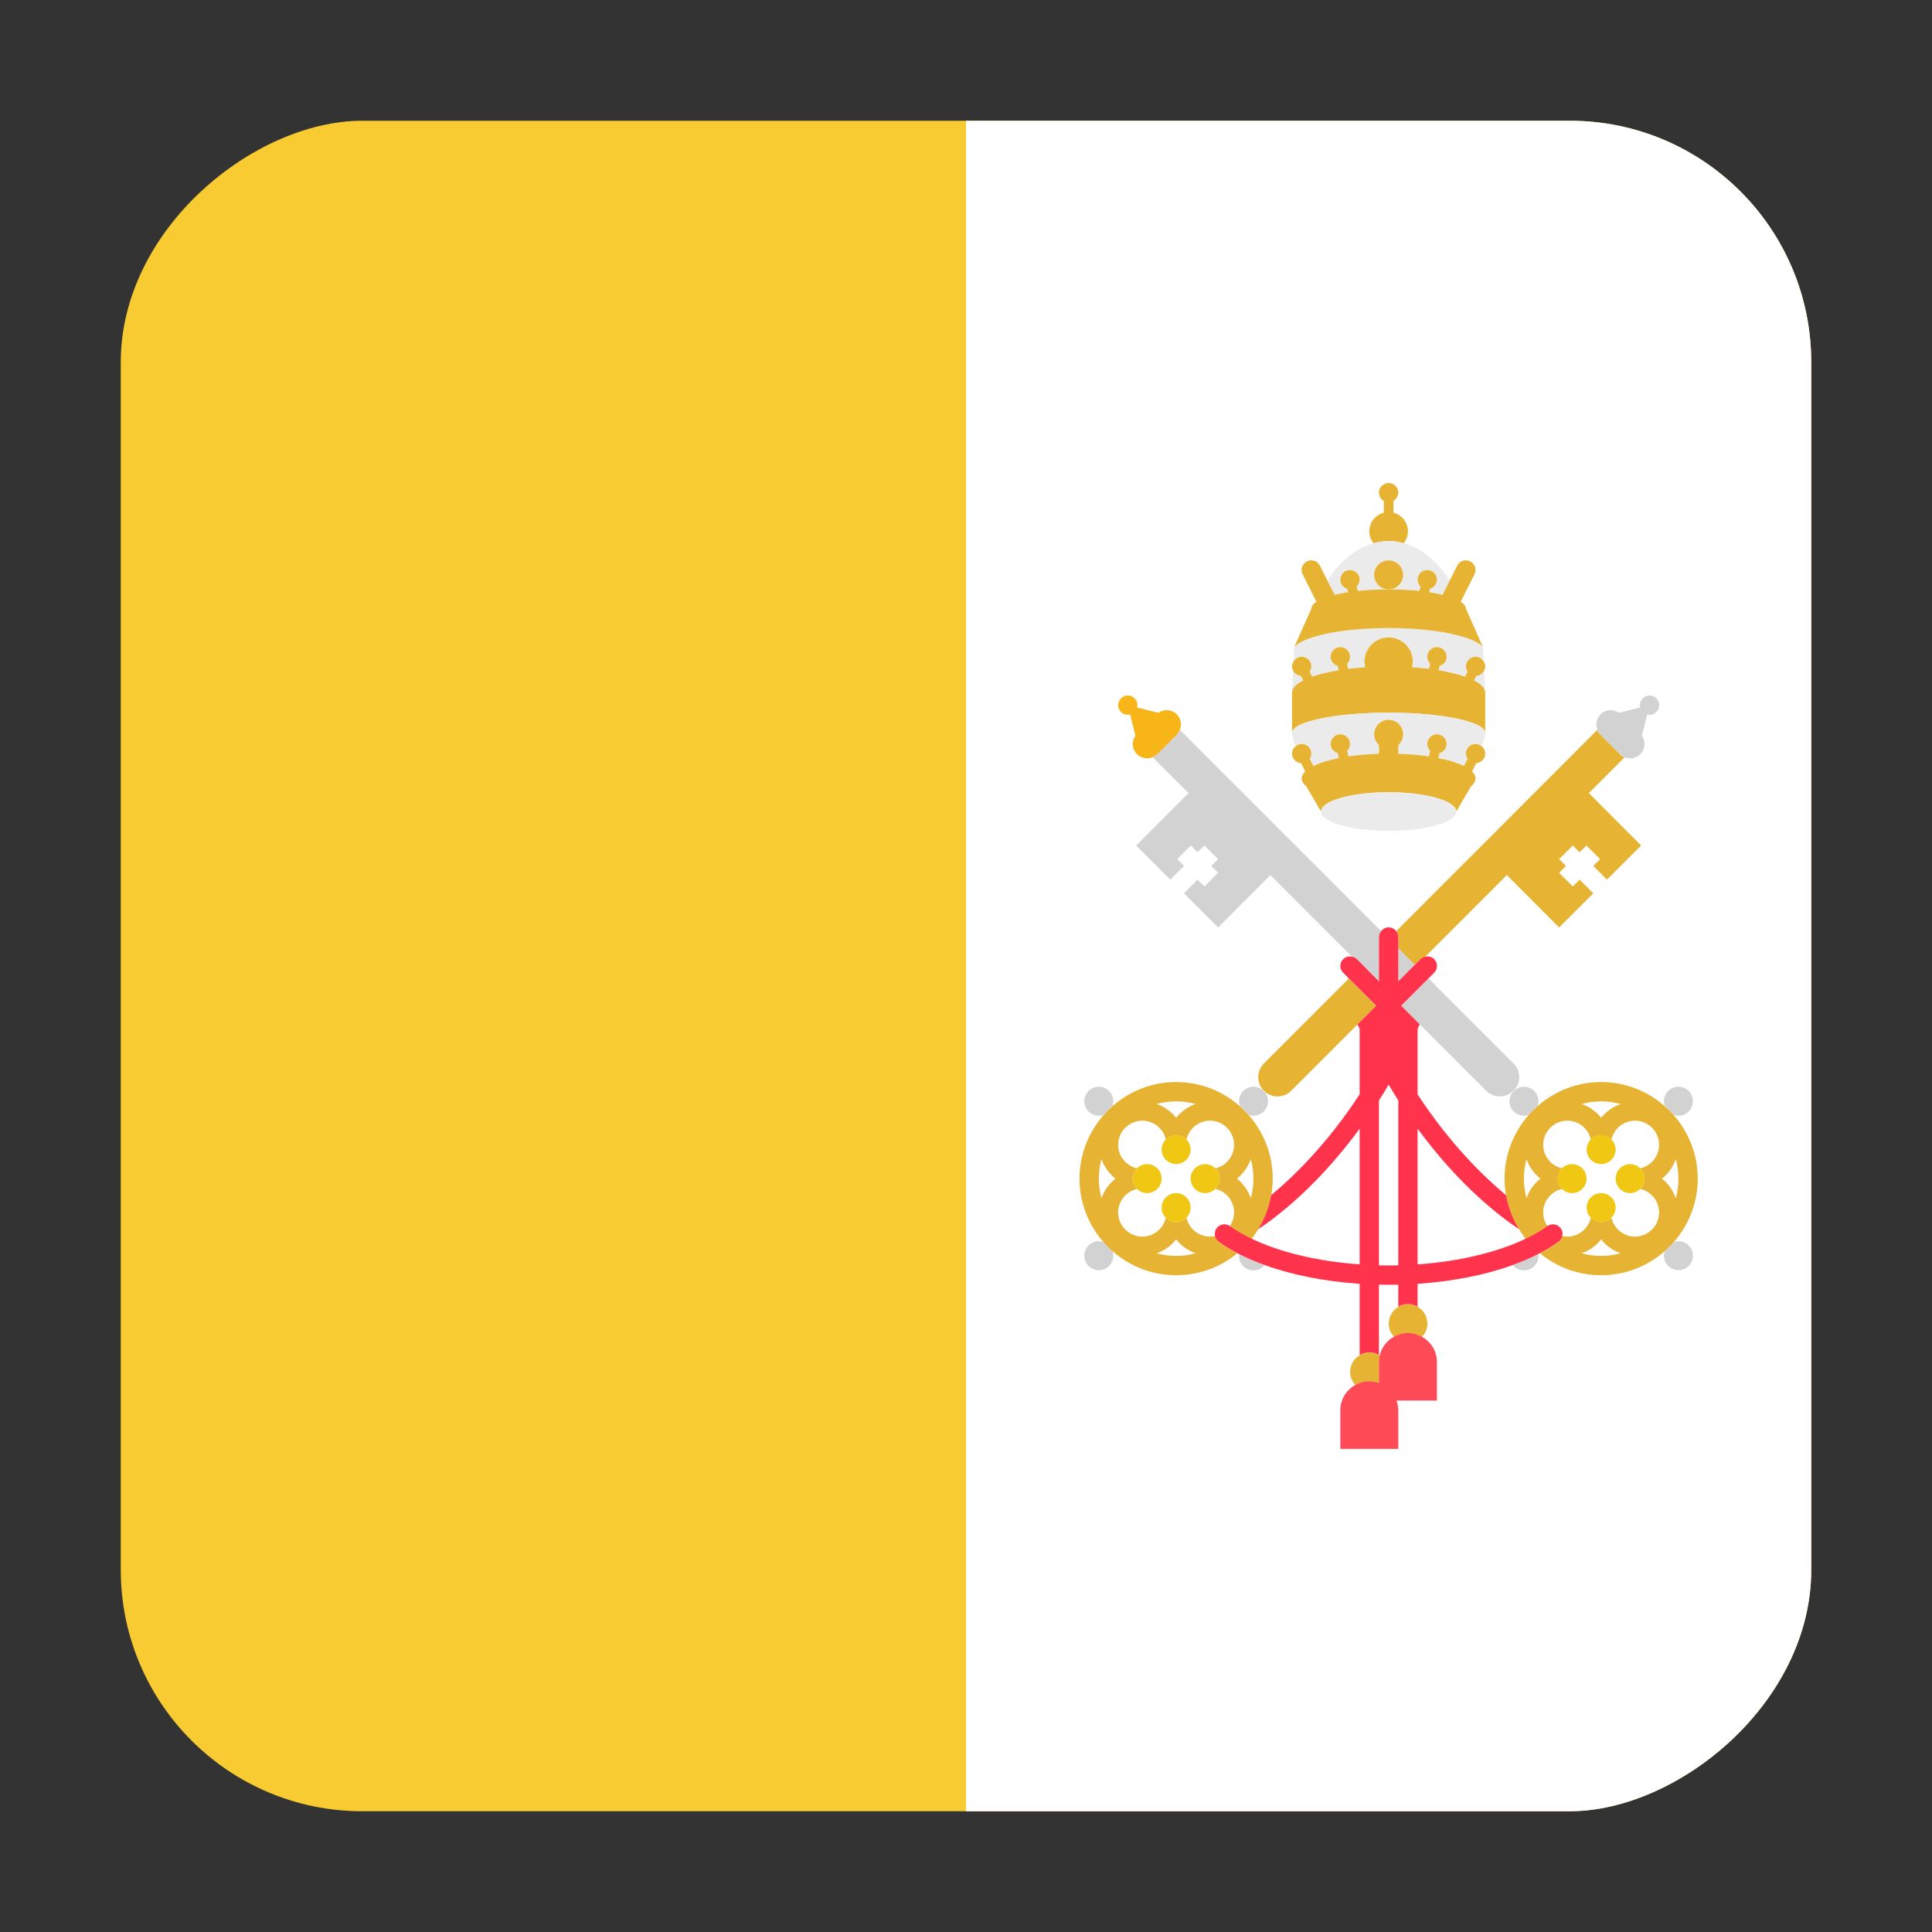 <svg width="16" height="16" viewBox="0 0 16 16" fill="none" xmlns="http://www.w3.org/2000/svg">
<rect x="0" y="0" width="16" height="16" fill="#333333" stroke="none"/>
<g clip-path="url(#clip0_5367_189063)">
<rect x="15" y="1" width="14" height="14" rx="2" transform="rotate(90 15 1)" fill="#F8CB32"/>
<path d="M15 1.241L15 14.759C15 14.892 14.752 15 14.447 15L8 15L8 1L14.447 1C14.752 1 15 1.108 15 1.241Z" fill="white"/>
<path d="M12.225 5.599L12.207 5.635C12.266 5.666 12.3 5.7 12.3 5.737L12.291 5.555C12.279 5.579 12.255 5.597 12.225 5.599Z" fill="#EBEBEB"/>
<path d="M10.793 5.635L10.775 5.599C10.746 5.597 10.722 5.579 10.709 5.555L10.7 5.737C10.7 5.7 10.734 5.666 10.793 5.635Z" fill="#EBEBEB"/>
<path d="M10.78 5.439C10.824 5.439 10.86 5.475 10.86 5.519C10.86 5.535 10.854 5.549 10.846 5.562L10.867 5.604C10.927 5.583 11.002 5.565 11.086 5.551L11.078 5.515C11.044 5.505 11.02 5.475 11.02 5.439C11.02 5.395 11.056 5.359 11.1 5.359C11.144 5.359 11.18 5.395 11.18 5.439C11.18 5.462 11.17 5.482 11.155 5.496L11.166 5.539C11.211 5.534 11.257 5.529 11.306 5.526C11.302 5.511 11.3 5.495 11.3 5.479C11.3 5.369 11.389 5.279 11.5 5.279C11.61 5.279 11.7 5.369 11.7 5.479C11.7 5.495 11.697 5.511 11.694 5.526C11.742 5.529 11.789 5.534 11.834 5.539L11.844 5.496C11.829 5.482 11.82 5.462 11.82 5.439C11.82 5.395 11.856 5.359 11.9 5.359C11.944 5.359 11.98 5.395 11.98 5.439C11.98 5.475 11.955 5.505 11.922 5.515L11.913 5.551C11.998 5.565 12.072 5.583 12.133 5.604L12.154 5.562C12.146 5.549 12.14 5.535 12.14 5.519C12.14 5.475 12.176 5.439 12.22 5.439C12.249 5.439 12.273 5.455 12.287 5.478L12.281 5.356C12.202 5.266 11.882 5.199 11.5 5.199C11.117 5.199 10.798 5.266 10.719 5.356L10.713 5.478C10.727 5.455 10.751 5.439 10.78 5.439Z" fill="#EBEBEB"/>
<path d="M11.625 4.499C11.646 4.472 11.66 4.438 11.66 4.4C11.66 4.326 11.609 4.264 11.54 4.246V4.148C11.563 4.134 11.58 4.109 11.58 4.08C11.58 4.036 11.544 4 11.5 4C11.456 4 11.42 4.036 11.42 4.08C11.42 4.109 11.436 4.134 11.46 4.148V4.246C11.391 4.263 11.34 4.326 11.34 4.4C11.34 4.438 11.353 4.472 11.375 4.499C11.416 4.488 11.457 4.48 11.5 4.48C11.543 4.48 11.584 4.488 11.625 4.499Z" fill="#E6B432"/>
<path d="M11.165 4.904L11.158 4.876C11.124 4.866 11.1 4.837 11.1 4.8C11.1 4.756 11.136 4.72 11.18 4.72C11.224 4.72 11.26 4.756 11.26 4.8C11.26 4.823 11.25 4.843 11.235 4.858L11.244 4.894C11.323 4.885 11.409 4.88 11.5 4.88C11.434 4.88 11.38 4.827 11.38 4.76C11.38 4.694 11.434 4.64 11.5 4.64C11.566 4.64 11.62 4.694 11.62 4.76C11.62 4.827 11.566 4.88 11.5 4.88C11.591 4.88 11.677 4.885 11.755 4.894L11.764 4.858C11.749 4.843 11.74 4.823 11.74 4.8C11.74 4.756 11.776 4.72 11.82 4.72C11.864 4.72 11.9 4.756 11.9 4.8C11.9 4.837 11.875 4.866 11.842 4.876L11.835 4.904C11.876 4.911 11.914 4.918 11.947 4.926L12.007 4.808C11.904 4.65 11.773 4.54 11.625 4.499C11.584 4.488 11.543 4.48 11.5 4.48C11.457 4.48 11.416 4.488 11.375 4.499C11.227 4.54 11.095 4.65 10.993 4.808L11.052 4.926C11.086 4.918 11.124 4.911 11.165 4.904Z" fill="#EBEBEB"/>
<path d="M11.421 11.456V11.281C11.421 11.262 11.423 11.245 11.427 11.227C11.425 11.226 11.423 11.225 11.421 11.223C11.397 11.21 11.37 11.201 11.341 11.201C11.311 11.201 11.284 11.21 11.261 11.223C11.213 11.251 11.181 11.302 11.181 11.361C11.181 11.404 11.198 11.443 11.226 11.472C11.26 11.453 11.299 11.441 11.341 11.441C11.369 11.441 11.396 11.447 11.421 11.456Z" fill="#E6B432"/>
<path d="M11.581 10.823C11.533 10.851 11.501 10.902 11.501 10.961C11.501 11.004 11.518 11.043 11.546 11.071C11.58 11.053 11.619 11.041 11.661 11.041C11.703 11.041 11.742 11.053 11.776 11.071C11.804 11.043 11.821 11.004 11.821 10.961C11.821 10.902 11.789 10.851 11.741 10.823C11.717 10.809 11.69 10.801 11.661 10.801C11.632 10.801 11.605 10.809 11.581 10.823Z" fill="#E6B432"/>
<path d="M11.544 11.07C11.486 11.102 11.442 11.158 11.426 11.225C11.422 11.242 11.42 11.26 11.42 11.279V11.454C11.395 11.445 11.368 11.439 11.34 11.439C11.298 11.439 11.259 11.451 11.224 11.47C11.15 11.511 11.1 11.588 11.1 11.679V11.999H11.58V11.679C11.58 11.651 11.574 11.624 11.565 11.599H11.9V11.279C11.9 11.188 11.849 11.111 11.775 11.07C11.741 11.051 11.702 11.039 11.66 11.039C11.618 11.039 11.579 11.051 11.544 11.07Z" fill="#FF4B57"/>
<path d="M11.58 7.854L11.716 7.991L11.763 7.944C11.774 7.933 11.788 7.927 11.802 7.924L12.479 7.247L12.912 7.681L13.195 7.398L13.082 7.285L13.025 7.341L12.912 7.228L12.969 7.171L12.912 7.115L13.025 7.002L13.082 7.058L13.138 7.002L13.252 7.115L13.195 7.171L13.308 7.285L13.591 7.002L13.158 6.568L13.454 6.272C13.44 6.266 13.426 6.257 13.415 6.245L13.255 6.085C13.243 6.074 13.234 6.06 13.228 6.045L11.562 7.712C11.572 7.726 11.58 7.742 11.58 7.761L11.58 7.854Z" fill="#E6B432"/>
<path d="M11.396 8.33L11.17 8.104L10.467 8.807C10.404 8.87 10.404 8.971 10.467 9.033C10.498 9.065 10.539 9.08 10.58 9.08C10.621 9.08 10.662 9.065 10.693 9.033L11.243 8.483L11.396 8.33Z" fill="#E6B432"/>
<path d="M9.213 9.16C9.218 9.147 9.22 9.134 9.22 9.12C9.22 9.054 9.167 9 9.1 9C9.034 9 8.98 9.054 8.98 9.12C8.98 9.186 9.034 9.24 9.1 9.24C9.115 9.24 9.128 9.237 9.14 9.233C9.163 9.207 9.187 9.183 9.213 9.16Z" fill="#D2D2D2"/>
<path d="M9.14 10.287C9.128 10.282 9.115 10.279 9.1 10.279C9.034 10.279 8.98 10.333 8.98 10.399C8.98 10.466 9.034 10.519 9.1 10.519C9.167 10.519 9.22 10.466 9.22 10.399C9.22 10.385 9.218 10.372 9.213 10.359C9.187 10.337 9.163 10.312 9.14 10.287Z" fill="#D2D2D2"/>
<path d="M10.341 9.233C10.353 9.237 10.367 9.24 10.381 9.24C10.447 9.24 10.501 9.186 10.501 9.12C10.501 9.054 10.447 9 10.381 9C10.315 9 10.261 9.054 10.261 9.12C10.261 9.134 10.264 9.147 10.268 9.16C10.294 9.183 10.318 9.207 10.341 9.233Z" fill="#D2D2D2"/>
<path d="M10.261 10.401C10.261 10.467 10.315 10.521 10.381 10.521C10.418 10.521 10.45 10.504 10.472 10.477C10.397 10.45 10.327 10.42 10.262 10.387C10.262 10.391 10.261 10.396 10.261 10.401Z" fill="#D2D2D2"/>
<path d="M10.093 10.285C10.077 10.273 10.066 10.255 10.063 10.236C10.049 10.239 10.035 10.241 10.021 10.241C9.925 10.241 9.846 10.174 9.826 10.085C9.804 10.107 9.774 10.121 9.74 10.121C9.707 10.121 9.677 10.107 9.655 10.085C9.635 10.174 9.555 10.241 9.46 10.241C9.35 10.241 9.26 10.151 9.26 10.041C9.26 9.946 9.327 9.867 9.416 9.846C9.394 9.824 9.38 9.794 9.38 9.761C9.38 9.727 9.394 9.697 9.416 9.676C9.327 9.655 9.26 9.576 9.26 9.481C9.26 9.371 9.35 9.281 9.46 9.281C9.555 9.281 9.635 9.348 9.655 9.437C9.677 9.415 9.707 9.401 9.74 9.401C9.774 9.401 9.804 9.415 9.826 9.437C9.846 9.348 9.925 9.281 10.021 9.281C10.131 9.281 10.22 9.371 10.22 9.481C10.22 9.576 10.154 9.655 10.065 9.676C10.087 9.697 10.101 9.728 10.101 9.761C10.101 9.794 10.087 9.825 10.065 9.846C10.154 9.866 10.22 9.946 10.22 10.041C10.22 10.083 10.207 10.122 10.185 10.154C10.186 10.155 10.187 10.155 10.187 10.155C10.239 10.193 10.299 10.228 10.365 10.26C10.385 10.235 10.403 10.209 10.42 10.181C10.473 10.096 10.51 10.001 10.528 9.899C10.536 9.854 10.54 9.808 10.54 9.761C10.54 9.559 10.464 9.375 10.341 9.234C10.318 9.208 10.293 9.184 10.268 9.161C10.127 9.037 9.943 8.961 9.74 8.961C9.538 8.961 9.354 9.037 9.213 9.161C9.187 9.184 9.163 9.208 9.14 9.234C9.016 9.375 8.94 9.559 8.94 9.761C8.94 9.963 9.016 10.147 9.14 10.288C9.163 10.314 9.187 10.338 9.213 10.361C9.354 10.485 9.538 10.561 9.74 10.561C9.933 10.561 10.109 10.493 10.247 10.379C10.192 10.35 10.14 10.319 10.093 10.285ZM10.359 9.599C10.373 9.651 10.38 9.705 10.38 9.761C10.38 9.817 10.373 9.871 10.359 9.923C10.336 9.858 10.296 9.803 10.244 9.761C10.296 9.719 10.336 9.664 10.359 9.599ZM9.902 9.142C9.838 9.165 9.782 9.205 9.74 9.257C9.699 9.205 9.643 9.165 9.579 9.142C9.63 9.129 9.684 9.121 9.74 9.121C9.796 9.121 9.85 9.129 9.902 9.142ZM9.122 9.599C9.145 9.664 9.185 9.719 9.237 9.761C9.185 9.803 9.145 9.858 9.122 9.923C9.108 9.871 9.1 9.817 9.1 9.761C9.1 9.705 9.108 9.651 9.122 9.599ZM9.579 10.379C9.643 10.357 9.699 10.317 9.74 10.264C9.782 10.317 9.838 10.357 9.902 10.379C9.85 10.393 9.796 10.401 9.74 10.401C9.684 10.401 9.63 10.393 9.579 10.379Z" fill="#E6B432"/>
<path d="M9.62 9.761C9.62 9.694 9.566 9.641 9.5 9.641C9.467 9.641 9.437 9.654 9.416 9.675C9.394 9.697 9.38 9.727 9.38 9.761C9.38 9.794 9.394 9.824 9.416 9.846C9.437 9.867 9.467 9.881 9.5 9.881C9.566 9.881 9.62 9.827 9.62 9.761Z" fill="#F0C814"/>
<path d="M9.86 9.761C9.86 9.827 9.914 9.881 9.98 9.881C10.013 9.881 10.043 9.867 10.065 9.846C10.087 9.824 10.1 9.794 10.1 9.761C10.1 9.727 10.087 9.697 10.065 9.675C10.043 9.654 10.013 9.641 9.98 9.641C9.914 9.641 9.86 9.694 9.86 9.761Z" fill="#F0C814"/>
<path d="M9.74 9.64C9.806 9.64 9.86 9.587 9.86 9.52C9.86 9.488 9.847 9.458 9.825 9.436C9.804 9.414 9.773 9.4 9.74 9.4C9.707 9.4 9.677 9.414 9.655 9.436C9.633 9.458 9.62 9.488 9.62 9.52C9.62 9.587 9.674 9.64 9.74 9.64Z" fill="#F0C814"/>
<path d="M9.74 9.881C9.674 9.881 9.62 9.935 9.62 10.001C9.62 10.034 9.633 10.063 9.655 10.085C9.677 10.107 9.707 10.121 9.74 10.121C9.774 10.121 9.804 10.107 9.825 10.085C9.847 10.063 9.86 10.034 9.86 10.001C9.86 9.935 9.806 9.881 9.74 9.881Z" fill="#F0C814"/>
<path d="M13.416 6.245C13.427 6.256 13.441 6.265 13.455 6.271C13.47 6.277 13.485 6.28 13.501 6.28C13.531 6.28 13.562 6.268 13.585 6.245C13.627 6.203 13.63 6.14 13.597 6.093L13.642 5.916C13.648 5.918 13.654 5.92 13.661 5.92C13.705 5.92 13.741 5.884 13.741 5.84C13.741 5.796 13.705 5.76 13.661 5.76C13.616 5.76 13.581 5.796 13.581 5.84C13.581 5.847 13.583 5.853 13.584 5.859L13.408 5.903C13.361 5.871 13.297 5.873 13.256 5.915C13.221 5.95 13.212 6.001 13.229 6.044C13.235 6.059 13.244 6.073 13.256 6.085L13.416 6.245Z" fill="#D2D2D2"/>
<path d="M11.421 8.127V8.081V7.761C11.421 7.742 11.428 7.726 11.439 7.712L9.772 6.045C9.766 6.06 9.757 6.074 9.745 6.085L9.585 6.245C9.574 6.257 9.56 6.266 9.546 6.272L9.843 6.568L9.409 7.002L9.692 7.285L9.805 7.171L9.749 7.115L9.862 7.002L9.918 7.058L9.975 7.002L10.088 7.115L10.031 7.171L10.088 7.228L9.975 7.341L9.918 7.285L9.805 7.398L10.088 7.681L10.521 7.247L11.198 7.924C11.212 7.927 11.226 7.933 11.237 7.944L11.421 8.127Z" fill="#D2D2D2"/>
<path d="M11.604 8.33L11.758 8.483L12.308 9.033C12.339 9.065 12.38 9.08 12.421 9.08C12.462 9.08 12.503 9.065 12.534 9.033C12.597 8.971 12.597 8.87 12.534 8.807L11.831 8.104L11.604 8.33Z" fill="#D2D2D2"/>
<path d="M11.58 8.08V8.127L11.717 7.99L11.58 7.854V8.08Z" fill="#D2D2D2"/>
<path d="M13.86 9.233C13.873 9.237 13.886 9.24 13.9 9.24C13.967 9.24 14.02 9.186 14.02 9.12C14.02 9.054 13.967 9 13.9 9C13.834 9 13.78 9.054 13.78 9.12C13.78 9.134 13.783 9.147 13.788 9.16C13.813 9.183 13.838 9.207 13.86 9.233Z" fill="#D2D2D2"/>
<path d="M13.9 10.279C13.886 10.279 13.873 10.282 13.86 10.287C13.838 10.312 13.813 10.337 13.788 10.359C13.783 10.372 13.78 10.385 13.78 10.399C13.78 10.466 13.834 10.519 13.9 10.519C13.967 10.519 14.02 10.466 14.02 10.399C14.02 10.333 13.967 10.279 13.9 10.279Z" fill="#D2D2D2"/>
<path d="M12.734 9.16C12.738 9.147 12.741 9.134 12.741 9.12C12.741 9.054 12.687 9 12.621 9C12.555 9 12.501 9.054 12.501 9.12C12.501 9.186 12.555 9.24 12.621 9.24C12.635 9.24 12.648 9.237 12.661 9.233C12.684 9.207 12.708 9.183 12.734 9.16Z" fill="#D2D2D2"/>
<path d="M12.621 10.521C12.687 10.521 12.741 10.467 12.741 10.401C12.741 10.396 12.74 10.391 12.739 10.387C12.675 10.42 12.604 10.45 12.529 10.477C12.551 10.504 12.584 10.521 12.621 10.521Z" fill="#D2D2D2"/>
<path d="M13.86 10.288C13.984 10.147 14.06 9.963 14.06 9.761C14.06 9.559 13.984 9.375 13.86 9.234C13.837 9.208 13.813 9.184 13.787 9.161C13.646 9.037 13.462 8.961 13.26 8.961C13.058 8.961 12.874 9.037 12.733 9.161C12.707 9.184 12.683 9.208 12.66 9.234C12.536 9.375 12.46 9.559 12.46 9.761C12.46 9.808 12.465 9.855 12.473 9.9C12.491 10.002 12.528 10.097 12.581 10.181C12.598 10.209 12.616 10.235 12.636 10.26C12.702 10.228 12.761 10.193 12.813 10.156C12.814 10.155 12.815 10.155 12.816 10.155C12.793 10.122 12.78 10.083 12.78 10.041C12.78 9.946 12.847 9.867 12.936 9.846C12.914 9.825 12.9 9.794 12.9 9.761C12.9 9.728 12.914 9.697 12.936 9.676C12.847 9.655 12.78 9.576 12.78 9.481C12.78 9.371 12.87 9.281 12.98 9.281C13.075 9.281 13.154 9.348 13.175 9.437C13.196 9.415 13.227 9.401 13.26 9.401C13.293 9.401 13.324 9.415 13.345 9.437C13.366 9.348 13.445 9.281 13.54 9.281C13.65 9.281 13.74 9.371 13.74 9.481C13.74 9.576 13.673 9.655 13.584 9.676C13.606 9.697 13.62 9.728 13.62 9.761C13.62 9.794 13.606 9.825 13.584 9.846C13.673 9.867 13.74 9.946 13.74 10.041C13.74 10.151 13.65 10.241 13.54 10.241C13.445 10.241 13.366 10.174 13.345 10.085C13.323 10.107 13.293 10.121 13.26 10.121C13.227 10.121 13.196 10.107 13.175 10.085C13.154 10.174 13.075 10.241 12.98 10.241C12.966 10.241 12.951 10.239 12.938 10.236C12.934 10.255 12.924 10.273 12.907 10.285C12.861 10.319 12.809 10.35 12.753 10.379C12.891 10.493 13.068 10.561 13.26 10.561C13.462 10.561 13.646 10.485 13.787 10.361C13.813 10.338 13.837 10.314 13.86 10.288ZM12.642 9.923C12.628 9.871 12.62 9.817 12.62 9.761C12.62 9.705 12.628 9.651 12.642 9.599C12.664 9.664 12.704 9.719 12.757 9.761C12.704 9.803 12.664 9.858 12.642 9.923ZM13.26 9.257C13.218 9.205 13.163 9.165 13.098 9.143C13.15 9.129 13.204 9.121 13.26 9.121C13.316 9.121 13.37 9.129 13.422 9.143C13.357 9.165 13.302 9.205 13.26 9.257ZM13.878 9.599C13.892 9.651 13.9 9.705 13.9 9.761C13.9 9.817 13.892 9.871 13.878 9.923C13.856 9.858 13.816 9.803 13.764 9.761C13.816 9.719 13.856 9.664 13.878 9.599ZM13.098 10.379C13.163 10.357 13.218 10.317 13.26 10.264C13.302 10.317 13.357 10.357 13.422 10.379C13.37 10.393 13.316 10.401 13.26 10.401C13.204 10.401 13.15 10.393 13.098 10.379Z" fill="#E6B432"/>
<path d="M13.38 9.761C13.38 9.827 13.434 9.881 13.5 9.881C13.533 9.881 13.562 9.867 13.584 9.846C13.606 9.824 13.62 9.794 13.62 9.761C13.62 9.727 13.606 9.697 13.584 9.675C13.562 9.654 13.533 9.641 13.5 9.641C13.434 9.641 13.38 9.694 13.38 9.761Z" fill="#F0C814"/>
<path d="M13.139 9.761C13.139 9.694 13.086 9.641 13.019 9.641C12.986 9.641 12.957 9.654 12.935 9.675C12.913 9.697 12.899 9.727 12.899 9.761C12.899 9.794 12.913 9.824 12.935 9.846C12.957 9.867 12.986 9.881 13.019 9.881C13.086 9.881 13.139 9.827 13.139 9.761Z" fill="#F0C814"/>
<path d="M13.26 9.64C13.326 9.64 13.38 9.587 13.38 9.52C13.38 9.488 13.366 9.458 13.345 9.436C13.323 9.414 13.293 9.4 13.26 9.4C13.226 9.4 13.196 9.414 13.174 9.436C13.153 9.458 13.14 9.488 13.14 9.52C13.14 9.587 13.193 9.64 13.26 9.64Z" fill="#F0C814"/>
<path d="M13.26 9.881C13.193 9.881 13.14 9.935 13.14 10.001C13.14 10.034 13.153 10.063 13.174 10.085C13.196 10.107 13.226 10.121 13.26 10.121C13.293 10.121 13.323 10.107 13.345 10.085C13.366 10.063 13.38 10.034 13.38 10.001C13.38 9.935 13.326 9.881 13.26 9.881Z" fill="#F0C814"/>
<path d="M9.745 6.085C9.757 6.073 9.765 6.059 9.771 6.044C9.788 6.001 9.78 5.95 9.745 5.915C9.703 5.873 9.64 5.871 9.593 5.903L9.416 5.859C9.418 5.853 9.42 5.847 9.42 5.84C9.42 5.796 9.384 5.76 9.34 5.76C9.296 5.76 9.26 5.796 9.26 5.84C9.26 5.884 9.296 5.92 9.34 5.92C9.347 5.92 9.353 5.917 9.359 5.916L9.403 6.093C9.371 6.14 9.373 6.203 9.415 6.245C9.438 6.268 9.469 6.28 9.5 6.28C9.515 6.28 9.531 6.277 9.545 6.271C9.56 6.265 9.573 6.256 9.585 6.245L9.745 6.085Z" fill="#F7B518"/>
<path d="M12.907 10.284C12.924 10.272 12.934 10.254 12.938 10.235C12.943 10.214 12.939 10.191 12.925 10.172C12.9 10.137 12.852 10.129 12.816 10.153C12.815 10.154 12.814 10.154 12.813 10.154C12.762 10.192 12.702 10.227 12.636 10.258C12.401 10.371 12.084 10.447 11.74 10.471V9.347C12.089 9.824 12.43 10.08 12.581 10.18C12.528 10.095 12.491 10 12.473 9.899C12.28 9.738 12.006 9.469 11.74 9.064V8.52C11.746 8.508 11.752 8.495 11.757 8.483L11.604 8.329L11.83 8.103L11.877 8.056C11.908 8.025 11.908 7.974 11.877 7.943C11.857 7.923 11.829 7.917 11.803 7.923C11.789 7.926 11.775 7.932 11.764 7.943L11.717 7.99L11.58 8.127V8.08V7.853V7.76C11.58 7.741 11.573 7.725 11.562 7.711C11.548 7.692 11.526 7.68 11.5 7.68C11.475 7.68 11.453 7.692 11.438 7.711C11.428 7.725 11.42 7.741 11.42 7.76V8.08V8.127L11.237 7.943C11.226 7.932 11.212 7.926 11.198 7.923C11.172 7.917 11.144 7.923 11.124 7.943C11.092 7.974 11.092 8.025 11.124 8.056L11.17 8.103L11.397 8.329L11.243 8.483C11.249 8.496 11.255 8.508 11.26 8.52V9.063C10.995 9.468 10.721 9.737 10.527 9.898C10.509 10 10.472 10.095 10.42 10.18C10.571 10.08 10.911 9.824 11.26 9.347V10.471C10.917 10.447 10.599 10.371 10.365 10.258C10.298 10.226 10.239 10.192 10.187 10.154C10.186 10.154 10.185 10.154 10.185 10.153C10.149 10.129 10.101 10.137 10.075 10.172C10.062 10.191 10.058 10.214 10.062 10.235C10.066 10.254 10.076 10.272 10.093 10.284C10.139 10.317 10.191 10.349 10.247 10.378C10.252 10.38 10.257 10.383 10.262 10.386C10.326 10.419 10.397 10.449 10.472 10.476C10.699 10.559 10.97 10.612 11.26 10.632V11.222C11.284 11.208 11.311 11.2 11.34 11.2C11.37 11.2 11.397 11.208 11.42 11.222V10.639C11.447 10.639 11.473 10.64 11.5 10.64C11.527 10.64 11.554 10.639 11.58 10.639V10.822C11.604 10.808 11.631 10.8 11.66 10.8C11.69 10.8 11.717 10.808 11.74 10.822V10.632C12.031 10.612 12.302 10.559 12.529 10.476C12.604 10.449 12.674 10.419 12.739 10.386C12.744 10.383 12.748 10.38 12.753 10.378C12.809 10.349 12.861 10.317 12.907 10.284ZM11.5 10.48C11.474 10.48 11.447 10.479 11.42 10.479V9.113C11.447 9.071 11.474 9.027 11.5 8.982C11.527 9.027 11.553 9.071 11.58 9.113V10.479C11.554 10.479 11.527 10.48 11.5 10.48Z" fill="#FF334B"/>
<path d="M11.5 5.902C11.942 5.902 12.3 5.977 12.3 6.07C12.3 5.914 12.3 5.76 12.3 5.736C12.3 5.7 12.266 5.665 12.207 5.635L12.225 5.598C12.254 5.596 12.278 5.579 12.291 5.554C12.296 5.544 12.3 5.532 12.3 5.519C12.3 5.504 12.295 5.49 12.287 5.478C12.273 5.455 12.249 5.439 12.22 5.439C12.176 5.439 12.14 5.475 12.14 5.519C12.14 5.535 12.146 5.549 12.154 5.562L12.133 5.604C12.073 5.583 11.998 5.565 11.914 5.551L11.922 5.515C11.956 5.505 11.98 5.476 11.98 5.439C11.98 5.395 11.944 5.359 11.9 5.359C11.856 5.359 11.82 5.395 11.82 5.439C11.82 5.462 11.83 5.482 11.845 5.497L11.834 5.539C11.789 5.534 11.743 5.529 11.694 5.526C11.698 5.511 11.7 5.495 11.7 5.479C11.7 5.369 11.611 5.279 11.5 5.279C11.39 5.279 11.3 5.369 11.3 5.479C11.3 5.495 11.303 5.511 11.306 5.526C11.258 5.529 11.211 5.534 11.166 5.539L11.156 5.497C11.171 5.482 11.18 5.462 11.18 5.439C11.18 5.395 11.144 5.359 11.1 5.359C11.056 5.359 11.02 5.395 11.02 5.439C11.02 5.476 11.045 5.505 11.078 5.515L11.087 5.551C11.002 5.565 10.928 5.583 10.867 5.604L10.846 5.562C10.854 5.549 10.86 5.535 10.86 5.519C10.86 5.475 10.824 5.439 10.78 5.439C10.751 5.439 10.727 5.455 10.713 5.478C10.706 5.49 10.7 5.504 10.7 5.519C10.7 5.532 10.704 5.544 10.709 5.554C10.722 5.579 10.746 5.596 10.775 5.598L10.793 5.635C10.734 5.665 10.7 5.7 10.7 5.736C10.7 5.76 10.7 5.914 10.7 6.07C10.7 5.977 11.058 5.902 11.5 5.902Z" fill="#E6B432"/>
<path d="M10.7 6.079L10.701 6.079C10.701 6.076 10.7 6.072 10.7 6.07C10.7 6.073 10.7 6.076 10.7 6.079Z" fill="#E6B432"/>
<path d="M12.3 6.079C12.3 6.076 12.3 6.073 12.3 6.07C12.3 6.073 12.299 6.076 12.299 6.079L12.3 6.079Z" fill="#E6B432"/>
<path d="M10.86 6.24C10.86 6.256 10.854 6.27 10.846 6.283L10.877 6.343C10.929 6.317 11.002 6.295 11.088 6.277L11.078 6.236C11.045 6.226 11.02 6.196 11.02 6.16C11.02 6.116 11.056 6.08 11.1 6.08C11.144 6.08 11.18 6.116 11.18 6.16C11.18 6.183 11.171 6.203 11.156 6.217L11.167 6.264C11.244 6.252 11.33 6.244 11.42 6.241V6.169C11.396 6.147 11.38 6.116 11.38 6.08C11.38 6.014 11.434 5.96 11.5 5.96C11.566 5.96 11.62 6.014 11.62 6.08C11.62 6.116 11.605 6.147 11.58 6.169V6.241C11.671 6.244 11.756 6.252 11.833 6.264L11.845 6.217C11.83 6.203 11.82 6.183 11.82 6.16C11.82 6.116 11.856 6.08 11.9 6.08C11.944 6.08 11.98 6.116 11.98 6.16C11.98 6.196 11.956 6.226 11.923 6.236L11.912 6.277C11.999 6.295 12.071 6.317 12.124 6.343L12.154 6.283C12.146 6.27 12.14 6.256 12.14 6.24C12.14 6.196 12.176 6.16 12.22 6.16C12.239 6.16 12.256 6.168 12.27 6.179C12.288 6.135 12.297 6.101 12.299 6.08C12.299 6.077 12.3 6.073 12.3 6.071C12.3 5.978 11.942 5.902 11.5 5.902C11.058 5.902 10.7 5.978 10.7 6.071C10.7 6.073 10.701 6.077 10.701 6.08C10.703 6.101 10.713 6.135 10.73 6.179C10.744 6.168 10.761 6.16 10.78 6.16C10.824 6.16 10.86 6.196 10.86 6.24Z" fill="#EBEBEB"/>
<path d="M10.7 6.241C10.7 6.283 10.733 6.317 10.775 6.32L10.809 6.389C10.791 6.407 10.78 6.427 10.78 6.447C10.78 6.47 10.794 6.492 10.819 6.513L10.94 6.721C10.94 6.633 11.191 6.561 11.5 6.561C11.809 6.561 12.06 6.633 12.06 6.721L12.182 6.513C12.206 6.492 12.22 6.47 12.22 6.447C12.22 6.427 12.21 6.407 12.191 6.389L12.225 6.32C12.267 6.317 12.3 6.283 12.3 6.241C12.3 6.216 12.288 6.194 12.27 6.18C12.256 6.169 12.239 6.161 12.22 6.161C12.176 6.161 12.14 6.197 12.14 6.241C12.14 6.257 12.146 6.271 12.154 6.283L12.124 6.344C12.071 6.318 11.999 6.295 11.912 6.278L11.922 6.236C11.956 6.227 11.98 6.197 11.98 6.161C11.98 6.117 11.944 6.081 11.9 6.081C11.856 6.081 11.82 6.117 11.82 6.161C11.82 6.184 11.83 6.204 11.845 6.218L11.833 6.264C11.756 6.253 11.671 6.245 11.58 6.242V6.17C11.604 6.148 11.62 6.116 11.62 6.081C11.62 6.015 11.566 5.961 11.5 5.961C11.434 5.961 11.38 6.015 11.38 6.081C11.38 6.116 11.396 6.148 11.42 6.17V6.242C11.33 6.245 11.244 6.253 11.167 6.264L11.156 6.218C11.171 6.204 11.18 6.184 11.18 6.161C11.18 6.117 11.144 6.081 11.1 6.081C11.056 6.081 11.02 6.117 11.02 6.161C11.02 6.197 11.045 6.227 11.078 6.236L11.088 6.278C11.002 6.295 10.929 6.318 10.877 6.344L10.846 6.283C10.854 6.271 10.86 6.257 10.86 6.241C10.86 6.197 10.824 6.161 10.78 6.161C10.761 6.161 10.744 6.169 10.73 6.18C10.712 6.194 10.7 6.216 10.7 6.241Z" fill="#E6B432"/>
<path d="M11.5 6.881C11.81 6.881 12.06 6.809 12.06 6.721C12.06 6.632 11.81 6.561 11.5 6.561C11.191 6.561 10.94 6.632 10.94 6.721C10.94 6.809 11.191 6.881 11.5 6.881Z" fill="#EBEBEB"/>
<path d="M12.28 5.357L12.14 5.041C12.14 5.021 12.124 5.001 12.097 4.984L12.211 4.756C12.231 4.717 12.215 4.669 12.175 4.649C12.136 4.629 12.088 4.645 12.068 4.685L12.006 4.808L11.947 4.926C11.913 4.918 11.876 4.911 11.835 4.904L11.842 4.876C11.875 4.866 11.9 4.837 11.9 4.801C11.9 4.756 11.864 4.721 11.82 4.721C11.775 4.721 11.74 4.756 11.74 4.801C11.74 4.823 11.749 4.843 11.764 4.858L11.755 4.894C11.677 4.885 11.591 4.881 11.5 4.881C11.409 4.881 11.322 4.885 11.244 4.894L11.235 4.858C11.25 4.843 11.26 4.823 11.26 4.801C11.26 4.756 11.224 4.721 11.18 4.721C11.135 4.721 11.1 4.756 11.1 4.801C11.1 4.837 11.124 4.866 11.157 4.876L11.164 4.904C11.124 4.911 11.086 4.918 11.052 4.926L10.993 4.808L10.931 4.685C10.911 4.645 10.864 4.629 10.824 4.649C10.784 4.669 10.768 4.717 10.788 4.756L10.902 4.984C10.875 5.001 10.86 5.021 10.86 5.041L10.719 5.357C10.798 5.268 11.117 5.201 11.5 5.201C11.882 5.201 12.201 5.268 12.28 5.357Z" fill="#E6B432"/>
<path d="M11.5 4.881C11.566 4.881 11.62 4.827 11.62 4.761C11.62 4.694 11.566 4.641 11.5 4.641C11.434 4.641 11.38 4.694 11.38 4.761C11.38 4.827 11.434 4.881 11.5 4.881Z" fill="#E6B432"/>
</g>
<defs>
<clipPath id="clip0_5367_189063">
<rect x="15" y="1" width="14" height="14" rx="2" transform="rotate(90 15 1)" fill="white"/>
</clipPath>
</defs>
</svg>
